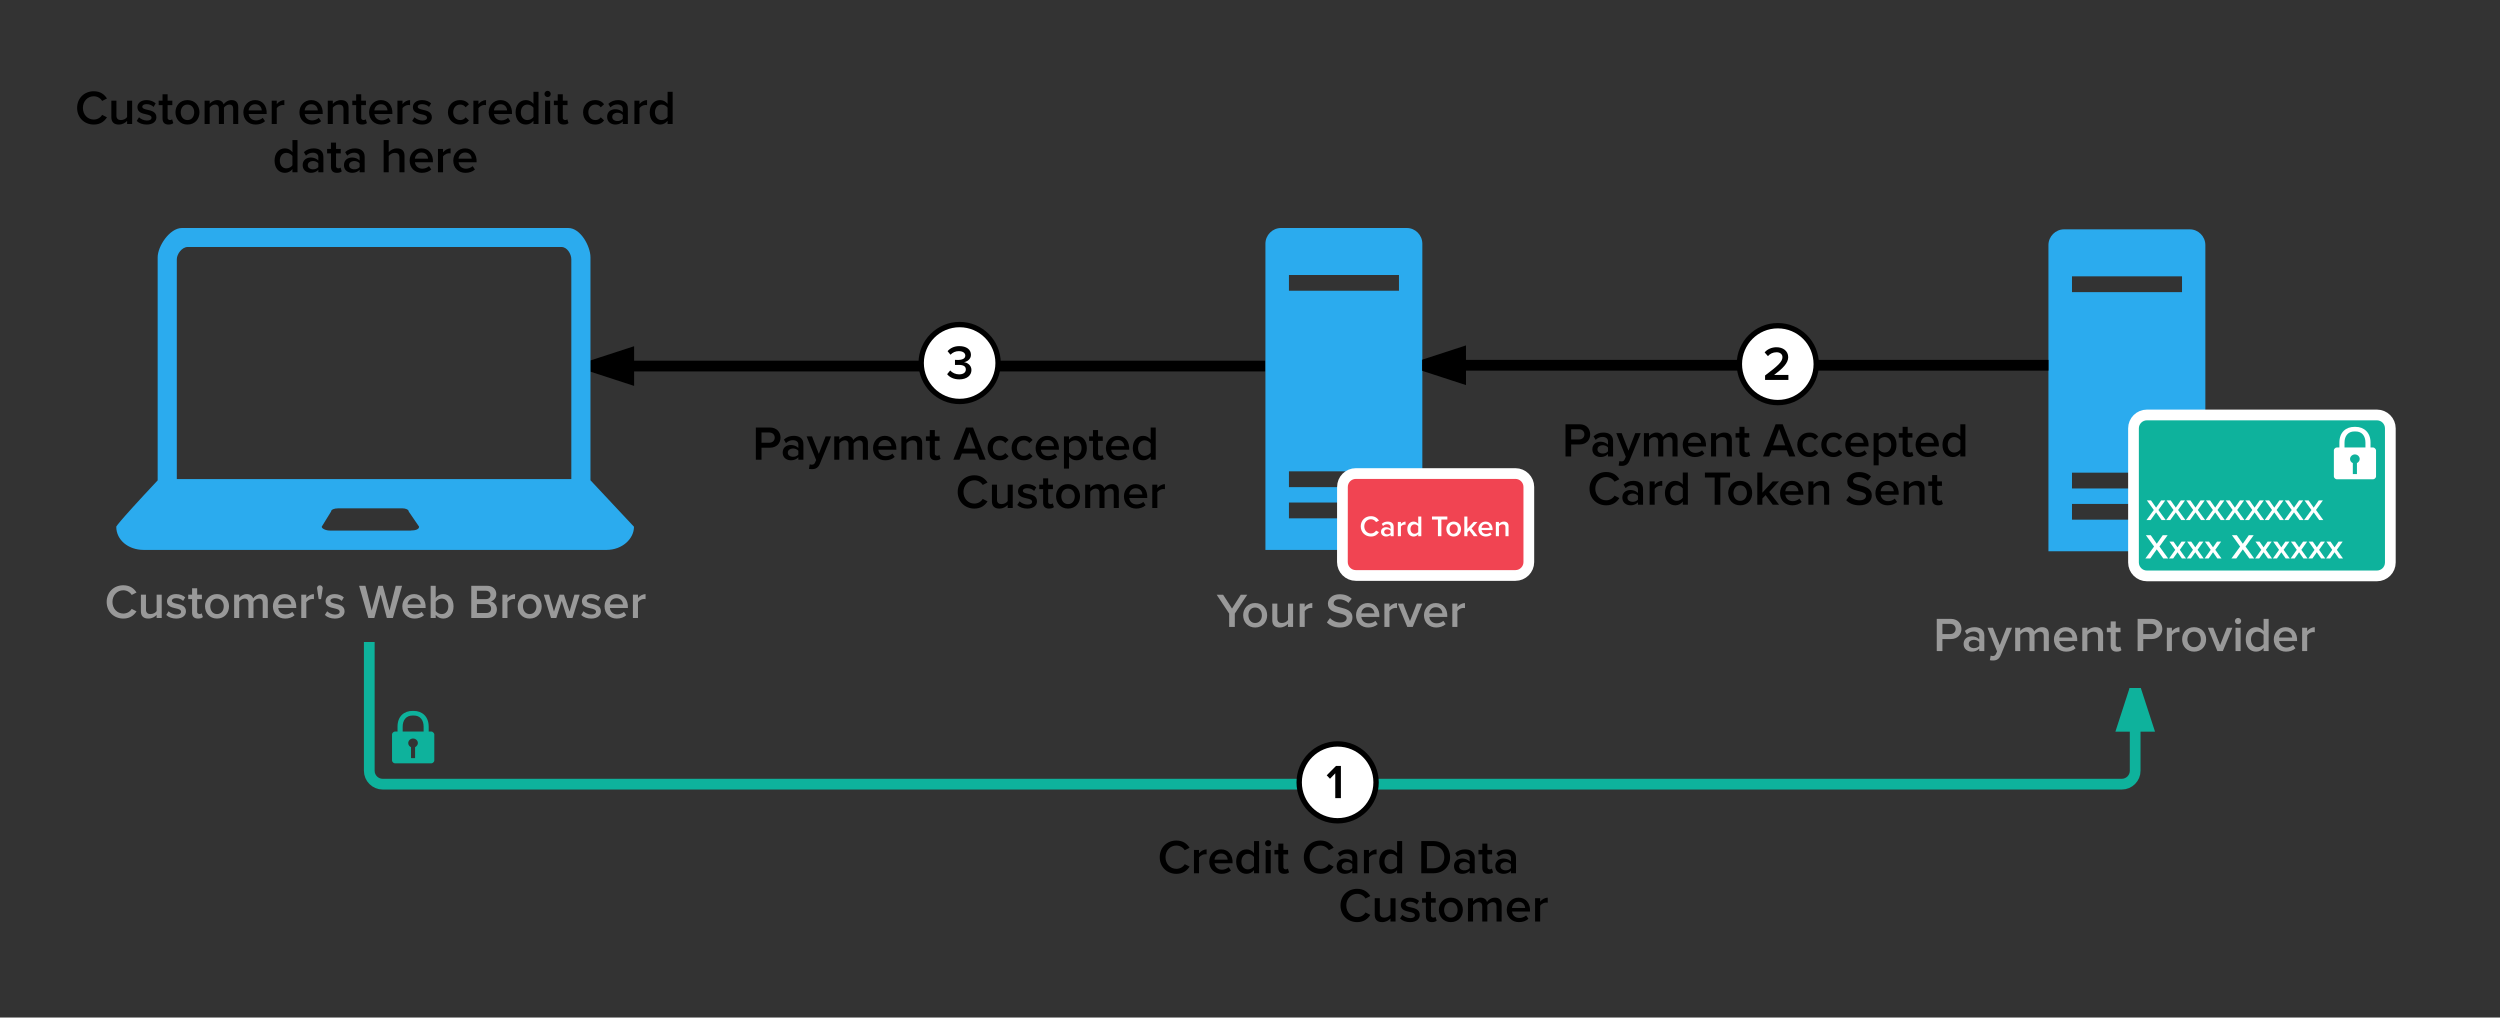 <svg xmlns="http://www.w3.org/2000/svg" xmlns:xlink="http://www.w3.org/1999/xlink" width="932" height="379.33"><rect width="100%" height="100%" fill="#333333" stroke="none"/><g transform="translate(-179.333 -880.333)"><path d="M851.33 1103.83c0-2.76 2.24-5 5-5h230c2.76 0 5 2.24 5 5v28c0 2.76-2.24 5-5 5h-230c-2.76 0-5-2.24-5-5z" fill="none"/><use xlink:href="#a" transform="translate(900.08 1123.053)"/><use xlink:href="#b" transform="translate(974.96 1123.053)"/><path d="M651.07 1016.8h-251.6" stroke="#000" stroke-width="4" fill="none"/><path d="M651.08 1018.8v-4zm-237.35 2.64l-14.27-4.64 14.27-4.64z"/><path d="M415.73 1024.2l-16.27-5.3v-4.2l16.27-5.3zm-9.8-7.4l5.8 1.88v-3.76z"/><path d="M558.33 1184.67c0-2.76 2.24-5 5-5h230c2.76 0 5 2.24 5 5v50c0 2.76-2.24 5-5 5h-230c-2.76 0-5-2.24-5-5z" fill="none"/><use xlink:href="#c" transform="translate(610.94 1205.887)"/><use xlink:href="#d" transform="translate(664.653 1205.887)"/><use xlink:href="#e" transform="translate(707.907 1205.887)"/><use xlink:href="#f" transform="translate(678.333 1223.887)"/><path d="M399.46 1059.4v-83.15c0-4.08-3.67-10.92-8.3-10.92H247.18c-4.63 0-9.07 6.84-9.07 10.92v83.16c-16.2 17.3-15.43 17.3-15.43 17.3 0 4.9 4.44 8.63 10.23 8.63h172.54c5.8 0 10.23-4.08 10.23-8.64l-16.2-17.3zm-66.97 18.73h-30.12c-1.55 0-3.1-.72-3.1-1.44l3.48-5.65c0-.72 1.16-1.2 2.7-1.2h23.94c1.16 0 2.32.48 2.32 1.2l3.86 5.64c0 1.07-1.55 1.43-3.1 1.43zm59.82-19.2H245.25v-81.96c0-1.92 1.93-4.56 4.05-4.56h139.35c2.13 0 3.67 2.65 3.67 4.57v81.96zm311.49-93.6h-46.87c-3.22 0-5.85 2.64-5.85 5.88v114.13h58.5V971.2c0-3.23-2.62-5.87-5.78-5.87zm-2.93 108.24h-41.02v-5.88h41.02v5.87zm0-11.64h-41.02v-5.88h41.02v5.88zm0-73.2h-41.02v-5.88h41.02v5.88zm294.83-22.9h-46.86c-3.2 0-5.85 2.64-5.85 5.88v114.13h58.5V971.7c0-3.23-2.63-5.87-5.8-5.87zm-2.9 108.24h-41.03v-5.88h41.02v5.87zm0-11.64h-41.03v-5.88h41.02v5.88zm0-73.2h-41.03v-5.88h41.02v5.88z" fill="#2babee"/><path d="M199.33 905.33c0-2.76 2.24-5 5-5h230c2.76 0 5 2.24 5 5v50c0 2.76-2.24 5-5 5h-230c-2.76 0-5-2.24-5-5z" fill="none"/><use xlink:href="#f" transform="translate(207.346 926.553)"/><use xlink:href="#g" transform="translate(290.272 926.553)"/><use xlink:href="#h" transform="translate(345.64 926.553)"/><use xlink:href="#i" transform="translate(396.022 926.553)"/><use xlink:href="#j" transform="translate(281.01 944.553)"/><use xlink:href="#k" transform="translate(321.133 944.553)"/><path d="M559.33 1083.83c0-2.76 2.24-5 5-5h230c2.76 0 5 2.24 5 5v50c0 2.76-2.24 5-5 5h-230c-2.76 0-5-2.24-5-5z" fill="none"/><use xlink:href="#l" transform="translate(632.884 1114.053)"/><use xlink:href="#m" transform="translate(673.492 1114.053)"/><path d="M199.33 1096c0-2.76 2.24-5 5-5h230c2.76 0 5 2.24 5 5v18.67c0 2.76-2.24 5-5 5h-230c-2.76 0-5-2.24-5-5z" fill="none"/><use xlink:href="#n" transform="translate(218.362 1110.72)"/><use xlink:href="#o" transform="translate(313.096 1110.72)"/><use xlink:href="#p" transform="translate(353.74 1110.72)"/><path d="M943 1016.5H709.6" stroke="#000" stroke-width="4" fill="none"/><path d="M943 1018.5v-4zm-219.14 2.64l-14.27-4.64 14.26-4.64z"/><path d="M725.86 1023.9l-16.27-5.3v-4.2l16.26-5.3zm-9.8-7.4l5.8 1.88v-3.76z"/><path d="M753.97 1030.28c0-2.76 2.24-5 5-5h156.25c2.76 0 5 2.24 5 5v48c0 2.76-2.24 5-5 5H758.97c-2.76 0-5-2.24-5-5z" fill="none"/><use xlink:href="#q" transform="translate(761.678 1050.503)"/><use xlink:href="#r" transform="translate(836.558 1050.503)"/><use xlink:href="#s" transform="translate(771.164 1068.503)"/><use xlink:href="#t" transform="translate(814.418 1068.503)"/><use xlink:href="#u" transform="translate(867.104 1068.503)"/><path d="M679.8 1061.87c0-2.76 2.23-5 5-5h59.48c2.76 0 5 2.24 5 5v28c0 2.76-2.24 5-5 5h-59.5c-2.75 0-5-2.24-5-5z" stroke="#fff" stroke-width="4" fill="#f14452"/><path d="M686.17 1070.5c0-2.76 2.24-5 5-5h48.52c2.75 0 5 2.24 5 5v12.67c0 2.76-2.25 5-5 5h-48.53c-2.76 0-5-2.24-5-5z" fill="none"/><use xlink:href="#v" transform="translate(686.167 1080.222)"/><use xlink:href="#w" transform="translate(712.867 1080.222)"/><path d="M856.43 1016.08c0 7.92-6.4 14.34-14.33 14.34-7.92 0-14.33-6.42-14.33-14.34 0-7.9 6.4-14.33 14.33-14.33 7.92 0 14.33 6.42 14.33 14.33z" stroke="#000" stroke-width="2" fill="#fff"/><path d="M829.8 1008.75c0-2.76 2.25-5 5-5h14c2.77 0 5 2.24 5 5v15.33c0 2.76-2.23 5-5 5h-14c-2.75 0-5-2.24-5-5z" fill="none"/><use xlink:href="#x" transform="translate(836.453 1021.97)"/><path d="M551.42 1015.67c0 7.9-6.42 14.33-14.34 14.33-7.9 0-14.33-6.42-14.33-14.33 0-7.92 6.42-14.34 14.33-14.34 7.92 0 14.34 6.42 14.34 14.34z" stroke="#000" stroke-width="2" fill="#fff"/><path d="M525.17 1008.33c0-2.76 2.24-5 5-5h14c2.76 0 5 2.24 5 5v15.34c0 2.76-2.24 5-5 5h-14c-2.76 0-5-2.24-5-5z" fill="none"/><use xlink:href="#y" transform="translate(532 1021.553)"/><path d="M340.2 1153.06h-1.05v-1.84c0-3.86-2.56-5.86-5.55-5.86h-.5c-3.05 0-5.57 1.94-5.57 5.86v1.84h-1.02c-.43 0-1.03.56-1.03 1v9.84c0 .43.6 1 1.04 1h13.68c.44 0 1.04-.57 1.04-1v-9.85c-.05-.43-.65-1-1.03-1zm-6.12 5.82v4.08h-1.52v-4.08c-.6-.28-1.04-.84-1.04-1.53 0-.93.83-1.7 1.8-1.7.98 0 1.8.77 1.8 1.7 0 .63-.44 1.2-1.04 1.53zm3.17-5.82h-7.8v-1.84c0-2.46 1.36-4.14 3.66-4.14h.5c2.34 0 3.65 1.68 3.65 4.14v1.84z" fill="#0eb29c"/><path d="M974.7 1040.03c0-2.76 2.25-5 5-5h85.75c2.76 0 5 2.24 5 5v50c0 2.76-2.24 5-5 5H979.7c-2.75 0-5-2.24-5-5z" stroke="#fff" stroke-width="4" fill="#0eb29c"/><path d="M979.5 1061.5c0-2.76 2.23-5 5-5h77.9c2.75 0 5 2.24 5 5v18.67c0 2.76-2.25 5-5 5h-77.9c-2.77 0-5-2.24-5-5z" fill="none"/><use xlink:href="#z" transform="translate(979.49 1074.222)"/><path d="M979.08 1078.17c0-2.76 2.24-5 5-5h83.53c2.77 0 5 2.24 5 5v12.66c0 2.76-2.23 5-5 5H984.1c-2.76 0-5-2.24-5-5z" fill="none"/><use xlink:href="#A" transform="translate(979.083 1088.533)"/><use xlink:href="#B" transform="translate(1011.163 1088.533)"/><path d="M1064.1 1047.16h-1.03v-1.84c0-3.86-2.57-5.85-5.56-5.85h-.48c-3.05 0-5.57 1.93-5.57 5.85v1.84h-1.02c-.45 0-1.04.57-1.04 1v9.84c0 .43.58 1 1.03 1h13.66c.44 0 1.03-.57 1.03-1v-9.84c-.04-.43-.64-1-1.02-1zm-6.1 5.82v4.08h-1.53v-4.08c-.6-.27-1.04-.84-1.04-1.52 0-.94.84-1.72 1.8-1.72 1 0 1.8.78 1.8 1.72 0 .62-.43 1.2-1.03 1.52zm3.17-5.82h-7.8v-1.84c0-2.46 1.35-4.14 3.65-4.14h.5c2.34 0 3.65 1.68 3.65 4.14v1.84z" fill="#fff"/><path d="M452.13 1031.5c0-2.76 2.23-5 5-5h156.25c2.76 0 5 2.24 5 5v48c0 2.76-2.24 5-5 5H457.13c-2.77 0-5-2.24-5-5z" fill="none"/><use xlink:href="#q" transform="translate(459.836 1051.72)"/><use xlink:href="#r" transform="translate(534.716 1051.72)"/><use xlink:href="#f" transform="translate(535.625 1069.72)"/><path d="M317 1119.67v48c0 2.76 2.24 5 5 5h648.33c2.76 0 5-2.24 5-5v-30.84" stroke="#0eb29c" stroke-width="4" fill="none"/><path d="M979.97 1151.1h-9.27l4.63-14.27z" fill="#0eb29c"/><path d="M982.72 1153.1h-14.77l5.28-16.27h4.2zm-9.27-4h3.77l-1.9-5.8z" fill="#0eb29c"/><path d="M692.33 1172c0 7.92-6.4 14.33-14.33 14.33-7.92 0-14.33-6.4-14.33-14.33 0-7.92 6.4-14.33 14.33-14.33 7.92 0 14.33 6.4 14.33 14.33z" stroke="#000" stroke-width="2" fill="#fff"/><path d="M665.08 1164.67c0-2.76 2.24-5 5-5h14c2.76 0 5 2.24 5 5V1180c0 2.76-2.24 5-5 5h-14c-2.76 0-5-2.24-5-5z" fill="none"/><use xlink:href="#C" transform="translate(673.663 1177.887)"/><defs><path fill="#999" d="M71 0v-667h293c140 0 218 96 218 209s-79 209-218 209H188V0H71zm391-458c0-64-48-106-114-106H188v212h160c66 0 114-42 114-106" id="D"/><path fill="#999" d="M363 0v-52C272 53 39 33 39-148c0-184 234-194 324-95v-72c0-56-46-90-113-90-54 0-101 20-143 61l-43-73c56-53 126-78 203-78 107 0 201 45 201 175V0H363zm0-110v-73c-45-73-218-69-218 37 0 105 174 109 218 36" id="E"/><path fill="#999" d="M63 95c45 16 90 10 109-34l24-55L-2-483h112l141 362 141-362h113L272 87C230 187 154 208 47 189" id="F"/><path fill="#999" d="M660 0v-315c0-52-23-87-79-87-47 0-91 33-112 64V0H364v-315c0-52-23-87-80-87-46 0-89 33-111 65V0H68v-483h105v66c20-30 84-78 157-78 72 0 116 36 132 89 28-44 92-89 164-89 89 0 139 48 139 146V0H660" id="G"/><path fill="#999" d="M38-242c0-140 102-253 245-253 153 0 246 120 238 288H148c8 73 63 133 154 133 47 0 103-19 137-53l48 69c-48 46-119 70-196 70C146 12 38-89 38-242zm245-167c-90 0-131 69-136 128h272c-2-57-41-128-136-128" id="H"/><path fill="#999" d="M394 0v-302c0-75-38-100-97-100-54 0-100 32-124 65V0H68v-483h105v66c32-38 94-78 170-78 104 0 156 56 156 155V0H394" id="I"/><path fill="#999" d="M213 12C132 12 89-32 89-112v-279H9v-92h80v-132h105v132h98v92h-98v253c-9 59 64 71 93 40l25 79c-19 18-50 31-99 31" id="J"/><g id="a"><use transform="scale(.018)" xlink:href="#D"/><use transform="translate(10.584) scale(.018)" xlink:href="#E"/><use transform="translate(20.232) scale(.018)" xlink:href="#F"/><use transform="translate(29.286) scale(.018)" xlink:href="#G"/><use transform="translate(44.28) scale(.018)" xlink:href="#H"/><use transform="translate(54.306) scale(.018)" xlink:href="#I"/><use transform="translate(64.512) scale(.018)" xlink:href="#J"/></g><path fill="#999" d="M68 0v-483h105v71c36-46 94-82 157-82v104c-63-14-128 20-157 61V0H68" id="K"/><path fill="#999" d="M286 12C133 12 38-103 38-242c0-138 95-253 248-253 155 0 249 115 249 253 0 139-94 254-249 254zm0-93c90 0 140-75 140-161 0-85-50-160-140-160-89 0-139 75-139 160 0 86 50 161 139 161" id="L"/><path fill="#999" d="M195 0L-2-483h112l141 362 141-362h113L308 0H195" id="M"/><path fill="#999" d="M120-557c-35 0-65-29-65-65s30-65 65-65c36 0 65 29 65 65s-29 65-65 65zM68 0v-483h105V0H68" id="N"/><path fill="#999" d="M408 0v-66c-37 48-93 78-155 78C129 12 38-82 38-241c0-156 90-254 215-254 60 0 116 28 155 79v-251h105V0H408zm0-145v-192c-24-36-75-65-125-65-83 0-136 67-136 161 0 93 53 160 136 160 50 0 101-28 125-64" id="O"/><g id="b"><use transform="scale(.018)" xlink:href="#D"/><use transform="translate(10.944) scale(.018)" xlink:href="#K"/><use transform="translate(17.19) scale(.018)" xlink:href="#L"/><use transform="translate(27.504) scale(.018)" xlink:href="#M"/><use transform="translate(36.558) scale(.018)" xlink:href="#N"/><use transform="translate(40.896) scale(.018)" xlink:href="#O"/><use transform="translate(51.354) scale(.018)" xlink:href="#H"/><use transform="translate(61.38) scale(.018)" xlink:href="#K"/></g><path d="M386 12C194 12 41-128 41-333s153-345 345-345c140 0 223 70 273 150l-100 51c-32-55-96-97-173-97-127 0-225 101-225 241S259-92 386-92c77 0 141-41 173-97l100 51C608-58 526 12 386 12" id="P"/><path d="M68 0v-483h105v71c36-46 94-82 157-82v104c-63-14-128 20-157 61V0H68" id="Q"/><path d="M38-242c0-140 102-253 245-253 153 0 246 120 238 288H148c8 73 63 133 154 133 47 0 103-19 137-53l48 69c-48 46-119 70-196 70C146 12 38-89 38-242zm245-167c-90 0-131 69-136 128h272c-2-57-41-128-136-128" id="R"/><path d="M408 0v-66c-37 48-93 78-155 78C129 12 38-82 38-241c0-156 90-254 215-254 60 0 116 28 155 79v-251h105V0H408zm0-145v-192c-24-36-75-65-125-65-83 0-136 67-136 161 0 93 53 160 136 160 50 0 101-28 125-64" id="S"/><path d="M120-557c-35 0-65-29-65-65s30-65 65-65c36 0 65 29 65 65s-29 65-65 65zM68 0v-483h105V0H68" id="T"/><path d="M213 12C132 12 89-32 89-112v-279H9v-92h80v-132h105v132h98v92h-98v253c-9 59 64 71 93 40l25 79c-19 18-50 31-99 31" id="U"/><g id="c"><use transform="scale(.018)" xlink:href="#P"/><use transform="translate(12.276) scale(.018)" xlink:href="#Q"/><use transform="translate(18.522) scale(.018)" xlink:href="#R"/><use transform="translate(28.548) scale(.018)" xlink:href="#S"/><use transform="translate(39.006) scale(.018)" xlink:href="#T"/><use transform="translate(43.344) scale(.018)" xlink:href="#U"/></g><path d="M363 0v-52C272 53 39 33 39-148c0-184 234-194 324-95v-72c0-56-46-90-113-90-54 0-101 20-143 61l-43-73c56-53 126-78 203-78 107 0 201 45 201 175V0H363zm0-110v-73c-45-73-218-69-218 37 0 105 174 109 218 36" id="V"/><g id="d"><use transform="scale(.018)" xlink:href="#P"/><use transform="translate(12.276) scale(.018)" xlink:href="#V"/><use transform="translate(21.924) scale(.018)" xlink:href="#Q"/><use transform="translate(28.17) scale(.018)" xlink:href="#S"/></g><path d="M71 0v-667h248c208 0 349 138 349 334S527 0 319 0H71zm117-103h131c145 0 229-104 229-230 0-129-80-231-229-231H188v461" id="W"/><g id="e"><use transform="scale(.018)" xlink:href="#W"/><use transform="translate(12.78) scale(.018)" xlink:href="#V"/><use transform="translate(22.428) scale(.018)" xlink:href="#U"/><use transform="translate(28.17) scale(.018)" xlink:href="#V"/></g><path d="M394 0v-64c-35 39-95 76-171 76C119 12 68-42 68-141v-342h105v304c-7 144 181 106 221 35v-339h105V0H394" id="X"/><path d="M26-63l48-76c34 35 101 68 164 68s95-23 95-59c0-42-51-57-110-70-83-18-182-40-182-148 0-79 68-147 190-147 82 0 144 29 188 68l-44 74c-29-33-83-58-143-58-55 0-90 20-90 54 0 37 48 50 105 63 84 18 187 42 187 156 0 85-71 150-201 150-82 0-157-26-207-75" id="Y"/><path d="M286 12C133 12 38-103 38-242c0-138 95-253 248-253 155 0 249 115 249 253 0 139-94 254-249 254zm0-93c90 0 140-75 140-161 0-85-50-160-140-160-89 0-139 75-139 160 0 86 50 161 139 161" id="Z"/><path d="M660 0v-315c0-52-23-87-79-87-47 0-91 33-112 64V0H364v-315c0-52-23-87-80-87-46 0-89 33-111 65V0H68v-483h105v66c20-30 84-78 157-78 72 0 116 36 132 89 28-44 92-89 164-89 89 0 139 48 139 146V0H660" id="aa"/><g id="f"><use transform="scale(.018)" xlink:href="#P"/><use transform="translate(12.276) scale(.018)" xlink:href="#X"/><use transform="translate(22.482) scale(.018)" xlink:href="#Y"/><use transform="translate(30.978) scale(.018)" xlink:href="#U"/><use transform="translate(36.72) scale(.018)" xlink:href="#Z"/><use transform="translate(47.034) scale(.018)" xlink:href="#aa"/><use transform="translate(62.028) scale(.018)" xlink:href="#R"/><use transform="translate(72.054) scale(.018)" xlink:href="#Q"/></g><path d="M394 0v-302c0-75-38-100-97-100-54 0-100 32-124 65V0H68v-483h105v66c32-38 94-78 170-78 104 0 156 56 156 155V0H394" id="ab"/><g id="g"><use transform="scale(.018)" xlink:href="#R"/><use transform="translate(10.026) scale(.018)" xlink:href="#ab"/><use transform="translate(20.232) scale(.018)" xlink:href="#U"/><use transform="translate(25.974) scale(.018)" xlink:href="#R"/><use transform="translate(36) scale(.018)" xlink:href="#Q"/><use transform="translate(42.246) scale(.018)" xlink:href="#Y"/></g><path d="M38-242c0-146 103-253 250-253 94 0 151 40 185 86l-69 64c-27-38-64-57-111-57-88 0-146 66-146 160S205-81 293-81c47 0 84-20 111-57l69 64c-34 46-91 86-185 86C141 12 38-95 38-242" id="ac"/><g id="h"><use transform="scale(.018)" xlink:href="#ac"/><use transform="translate(8.946) scale(.018)" xlink:href="#Q"/><use transform="translate(15.192) scale(.018)" xlink:href="#R"/><use transform="translate(25.218) scale(.018)" xlink:href="#S"/><use transform="translate(35.676) scale(.018)" xlink:href="#T"/><use transform="translate(40.014) scale(.018)" xlink:href="#U"/></g><g id="i"><use transform="scale(.018)" xlink:href="#ac"/><use transform="translate(8.946) scale(.018)" xlink:href="#V"/><use transform="translate(18.594) scale(.018)" xlink:href="#Q"/><use transform="translate(24.84) scale(.018)" xlink:href="#S"/></g><g id="j"><use transform="scale(.018)" xlink:href="#S"/><use transform="translate(10.458) scale(.018)" xlink:href="#V"/><use transform="translate(20.106) scale(.018)" xlink:href="#U"/><use transform="translate(25.848) scale(.018)" xlink:href="#V"/></g><path d="M395 0v-304c0-75-39-98-98-98-53 0-99 32-124 65V0H68v-667h105v250c32-38 95-78 171-78 104 0 156 54 156 153V0H395" id="ad"/><g id="k"><use transform="scale(.018)" xlink:href="#ad"/><use transform="translate(10.224) scale(.018)" xlink:href="#R"/><use transform="translate(20.25) scale(.018)" xlink:href="#Q"/><use transform="translate(26.496) scale(.018)" xlink:href="#R"/></g><path fill="#999" d="M260 0v-277L1-667h134l184 286 182-286h134L377-277V0H260" id="ae"/><path fill="#999" d="M394 0v-64c-35 39-95 76-171 76C119 12 68-42 68-141v-342h105v304c-7 144 181 106 221 35v-339h105V0H394" id="af"/><g id="l"><use transform="scale(.018)" xlink:href="#ae"/><use transform="translate(9.216) scale(.018)" xlink:href="#L"/><use transform="translate(19.53) scale(.018)" xlink:href="#af"/><use transform="translate(29.736) scale(.018)" xlink:href="#K"/></g><path fill="#999" d="M28-94l65-90c46 49 118 92 211 92 96 0 134-47 134-91 0-60-71-78-152-99-109-27-237-59-237-200 0-110 97-195 243-195 104 0 188 33 250 93l-67 87c-52-52-123-76-193-76-69 0-113 33-113 83 0 52 68 69 147 89 110 28 241 62 241 207 0 111-78 206-258 206C176 12 87-31 28-94" id="ag"/><g id="m"><use transform="scale(.018)" xlink:href="#ag"/><use transform="translate(10.692) scale(.018)" xlink:href="#H"/><use transform="translate(20.718) scale(.018)" xlink:href="#K"/><use transform="translate(26.964) scale(.018)" xlink:href="#M"/><use transform="translate(36.018) scale(.018)" xlink:href="#H"/><use transform="translate(46.044) scale(.018)" xlink:href="#K"/></g><path fill="#999" d="M386 12C194 12 41-128 41-333s153-345 345-345c140 0 223 70 273 150l-100 51c-32-55-96-97-173-97-127 0-225 101-225 241S259-92 386-92c77 0 141-41 173-97l100 51C608-58 526 12 386 12" id="ah"/><path fill="#999" d="M26-63l48-76c34 35 101 68 164 68s95-23 95-59c0-42-51-57-110-70-83-18-182-40-182-148 0-79 68-147 190-147 82 0 144 29 188 68l-44 74c-29-33-83-58-143-58-55 0-90 20-90 54 0 37 48 50 105 63 84 18 187 42 187 156 0 85-71 150-201 150-82 0-157-26-207-75" id="ai"/><path fill="#999" d="M83-391S48-601 48-618c0-32 26-59 59-59 32 0 59 27 59 59 0 17-35 227-35 227H83" id="aj"/><g id="n"><use transform="scale(.018)" xlink:href="#ah"/><use transform="translate(12.276) scale(.018)" xlink:href="#af"/><use transform="translate(22.482) scale(.018)" xlink:href="#ai"/><use transform="translate(30.978) scale(.018)" xlink:href="#J"/><use transform="translate(36.72) scale(.018)" xlink:href="#L"/><use transform="translate(47.034) scale(.018)" xlink:href="#G"/><use transform="translate(62.028) scale(.018)" xlink:href="#H"/><use transform="translate(72.054) scale(.018)" xlink:href="#K"/><use transform="translate(78.3) scale(.018)" xlink:href="#aj"/><use transform="translate(81.612) scale(.018)" xlink:href="#ai"/></g><path fill="#999" d="M581 0L451-492 322 0H197L6-667h131l130 514 138-514h93l138 514 129-514h131L706 0H581" id="ak"/><path fill="#999" d="M68 0v-667h105v251c38-51 94-79 155-79 124 0 214 98 214 254 0 159-91 253-214 253-63 0-118-30-155-78V0H68zm105-145c23 36 75 64 124 64 84 0 137-66 137-160s-53-161-137-161c-49 0-101 30-124 66v191" id="al"/><g id="o"><use transform="scale(.018)" xlink:href="#ak"/><use transform="translate(15.534) scale(.018)" xlink:href="#H"/><use transform="translate(25.56) scale(.018)" xlink:href="#al"/></g><path fill="#999" d="M71 0v-667h328c122 0 190 76 190 170 0 84-54 140-116 153 71 11 129 82 129 164C602-77 533 0 408 0H71zm117-391h187c60 0 94-36 94-86s-34-87-94-87H188v173zm0 288h192c64 0 102-35 102-93 0-50-35-92-102-92H188v185" id="am"/><path fill="#999" d="M489 0L377-354 265 0H155L5-483h109l102 351 115-351h92l115 351 102-351h109L599 0H489" id="an"/><g id="p"><use transform="scale(.018)" xlink:href="#am"/><use transform="translate(11.664) scale(.018)" xlink:href="#K"/><use transform="translate(17.91) scale(.018)" xlink:href="#L"/><use transform="translate(28.224) scale(.018)" xlink:href="#an"/><use transform="translate(41.796) scale(.018)" xlink:href="#ai"/><use transform="translate(50.292) scale(.018)" xlink:href="#H"/><use transform="translate(60.318) scale(.018)" xlink:href="#K"/></g><path d="M71 0v-667h293c140 0 218 96 218 209s-79 209-218 209H188V0H71zm391-458c0-64-48-106-114-106H188v212h160c66 0 114-42 114-106" id="ao"/><path d="M63 95c45 16 90 10 109-34l24-55L-2-483h112l141 362 141-362h113L272 87C230 187 154 208 47 189" id="ap"/><g id="q"><use transform="scale(.018)" xlink:href="#ao"/><use transform="translate(10.584) scale(.018)" xlink:href="#V"/><use transform="translate(20.232) scale(.018)" xlink:href="#ap"/><use transform="translate(29.286) scale(.018)" xlink:href="#aa"/><use transform="translate(44.28) scale(.018)" xlink:href="#R"/><use transform="translate(54.306) scale(.018)" xlink:href="#ab"/><use transform="translate(64.512) scale(.018)" xlink:href="#U"/></g><path d="M543 0l-49-128H178L129 0H1l262-667h146L671 0H543zM336-568L211-231h250" id="aq"/><path d="M173 184H68v-667h105v66c36-48 92-78 155-78 125 0 214 94 214 253S453 12 328 12c-61 0-116-27-155-79v251zm260-426c0-93-53-160-136-160-49 0-101 29-124 65v191c23 35 75 65 124 65 83 0 136-67 136-161" id="ar"/><g id="r"><use transform="scale(.018)" xlink:href="#aq"/><use transform="translate(12.114) scale(.018)" xlink:href="#ac"/><use transform="translate(21.06) scale(.018)" xlink:href="#ac"/><use transform="translate(30.006) scale(.018)" xlink:href="#R"/><use transform="translate(40.032) scale(.018)" xlink:href="#ar"/><use transform="translate(50.472) scale(.018)" xlink:href="#U"/><use transform="translate(56.214) scale(.018)" xlink:href="#R"/><use transform="translate(66.24) scale(.018)" xlink:href="#S"/></g><g id="s"><use transform="scale(.018)" xlink:href="#P"/><use transform="translate(12.276) scale(.018)" xlink:href="#V"/><use transform="translate(21.924) scale(.018)" xlink:href="#Q"/><use transform="translate(28.17) scale(.018)" xlink:href="#S"/></g><path d="M230 0v-564H28v-103h521v103H347V0H230" id="as"/><path d="M388 0L240-199l-67 69V0H68v-667h105v417l213-233h130L315-264 520 0H388" id="at"/><g id="t"><use transform="scale(.018)" xlink:href="#as"/><use transform="translate(8.496) scale(.018)" xlink:href="#Z"/><use transform="translate(18.81) scale(.018)" xlink:href="#at"/><use transform="translate(27.828) scale(.018)" xlink:href="#R"/><use transform="translate(37.854) scale(.018)" xlink:href="#ab"/></g><path d="M28-94l65-90c46 49 118 92 211 92 96 0 134-47 134-91 0-60-71-78-152-99-109-27-237-59-237-200 0-110 97-195 243-195 104 0 188 33 250 93l-67 87c-52-52-123-76-193-76-69 0-113 33-113 83 0 52 68 69 147 89 110 28 241 62 241 207 0 111-78 206-258 206C176 12 87-31 28-94" id="au"/><g id="u"><use transform="scale(.018)" xlink:href="#au"/><use transform="translate(10.692) scale(.018)" xlink:href="#R"/><use transform="translate(20.718) scale(.018)" xlink:href="#ab"/><use transform="translate(30.924) scale(.018)" xlink:href="#U"/></g><path fill="#fff" d="M386 12C194 12 41-128 41-333s153-345 345-345c140 0 223 70 273 150l-100 51c-32-55-96-97-173-97-127 0-225 101-225 241S259-92 386-92c77 0 141-41 173-97l100 51C608-58 526 12 386 12" id="av"/><path fill="#fff" d="M363 0v-52C272 53 39 33 39-148c0-184 234-194 324-95v-72c0-56-46-90-113-90-54 0-101 20-143 61l-43-73c56-53 126-78 203-78 107 0 201 45 201 175V0H363zm0-110v-73c-45-73-218-69-218 37 0 105 174 109 218 36" id="aw"/><path fill="#fff" d="M68 0v-483h105v71c36-46 94-82 157-82v104c-63-14-128 20-157 61V0H68" id="ax"/><path fill="#fff" d="M408 0v-66c-37 48-93 78-155 78C129 12 38-82 38-241c0-156 90-254 215-254 60 0 116 28 155 79v-251h105V0H408zm0-145v-192c-24-36-75-65-125-65-83 0-136 67-136 161 0 93 53 160 136 160 50 0 101-28 125-64" id="ay"/><g id="v"><use transform="scale(.011)" xlink:href="#av"/><use transform="translate(7.578) scale(.011)" xlink:href="#aw"/><use transform="translate(13.533) scale(.011)" xlink:href="#ax"/><use transform="translate(17.39) scale(.011)" xlink:href="#ay"/></g><path fill="#fff" d="M230 0v-564H28v-103h521v103H347V0H230" id="az"/><path fill="#fff" d="M286 12C133 12 38-103 38-242c0-138 95-253 248-253 155 0 249 115 249 253 0 139-94 254-249 254zm0-93c90 0 140-75 140-161 0-85-50-160-140-160-89 0-139 75-139 160 0 86 50 161 139 161" id="aA"/><path fill="#fff" d="M388 0L240-199l-67 69V0H68v-667h105v417l213-233h130L315-264 520 0H388" id="aB"/><path fill="#fff" d="M38-242c0-140 102-253 245-253 153 0 246 120 238 288H148c8 73 63 133 154 133 47 0 103-19 137-53l48 69c-48 46-119 70-196 70C146 12 38-89 38-242zm245-167c-90 0-131 69-136 128h272c-2-57-41-128-136-128" id="aC"/><path fill="#fff" d="M394 0v-302c0-75-38-100-97-100-54 0-100 32-124 65V0H68v-483h105v66c32-38 94-78 170-78 104 0 156 56 156 155V0H394" id="aD"/><g id="w"><use transform="scale(.011)" xlink:href="#az"/><use transform="translate(5.244) scale(.011)" xlink:href="#aA"/><use transform="translate(11.61) scale(.011)" xlink:href="#aB"/><use transform="translate(17.178) scale(.011)" xlink:href="#aC"/><use transform="translate(23.367) scale(.011)" xlink:href="#aD"/></g><path d="M50 0v-92c259-196 360-283 360-379 0-70-60-102-121-102-78 0-138 32-180 80l-68-77c59-71 153-107 246-107 129 0 242 73 242 206 0 123-113 233-292 368h296V0H50" id="aE"/><use transform="scale(.018)" xlink:href="#aE" id="x"/><path d="M24-96l63-77c43 50 114 81 185 81 88 0 139-40 139-102 0-66-53-94-148-94-28 0-67 0-77 1v-105c94 7 214-1 214-87 0-62-60-94-135-94-68 0-124 26-172 74l-60-73c51-60 132-105 243-105 144 0 241 68 241 180 0 89-76 141-145 153 65 6 155 59 155 162 0 113-97 194-251 194C157 12 69-36 24-96" id="aF"/><use transform="scale(.018)" xlink:href="#aF" id="y"/><path fill="#fff" d="M517 0L330-261 143 0H3l250-342L18-667h140l172 245 171-245h141L408-343 657 0H517" id="aG"/><g id="z"><use transform="scale(.011)" xlink:href="#aG"/><use transform="translate(7.344) scale(.011)" xlink:href="#aG"/><use transform="translate(14.69) scale(.011)" xlink:href="#aG"/><use transform="translate(22.033) scale(.011)" xlink:href="#aG"/><use transform="translate(29.378) scale(.011)" xlink:href="#aG"/><use transform="translate(36.722) scale(.011)" xlink:href="#aG"/><use transform="translate(44.067) scale(.011)" xlink:href="#aG"/><use transform="translate(51.41) scale(.011)" xlink:href="#aG"/><use transform="translate(58.756) scale(.011)" xlink:href="#aG"/></g><path fill="#fff" d="M373 0L248-178 122 0H5l177-248L15-483h118l115 164 114-164h118L313-248 491 0H373" id="aH"/><g id="A"><use transform="scale(.013)" xlink:href="#aG"/><use transform="translate(8.813) scale(.013)" xlink:href="#aH"/><use transform="translate(15.427) scale(.013)" xlink:href="#aH"/><use transform="translate(22.04) scale(.013)" xlink:href="#aH"/></g><g id="B"><use transform="scale(.013)" xlink:href="#aG"/><use transform="translate(8.813) scale(.013)" xlink:href="#aH"/><use transform="translate(15.427) scale(.013)" xlink:href="#aH"/><use transform="translate(22.04) scale(.013)" xlink:href="#aH"/><use transform="translate(28.653) scale(.013)" xlink:href="#aH"/><use transform="translate(35.267) scale(.013)" xlink:href="#aH"/></g><path d="M192 0v-515L83-402l-68-71 192-194h102V0H192" id="aI"/><use transform="scale(.018)" xlink:href="#aI" id="C"/></defs></g></svg>